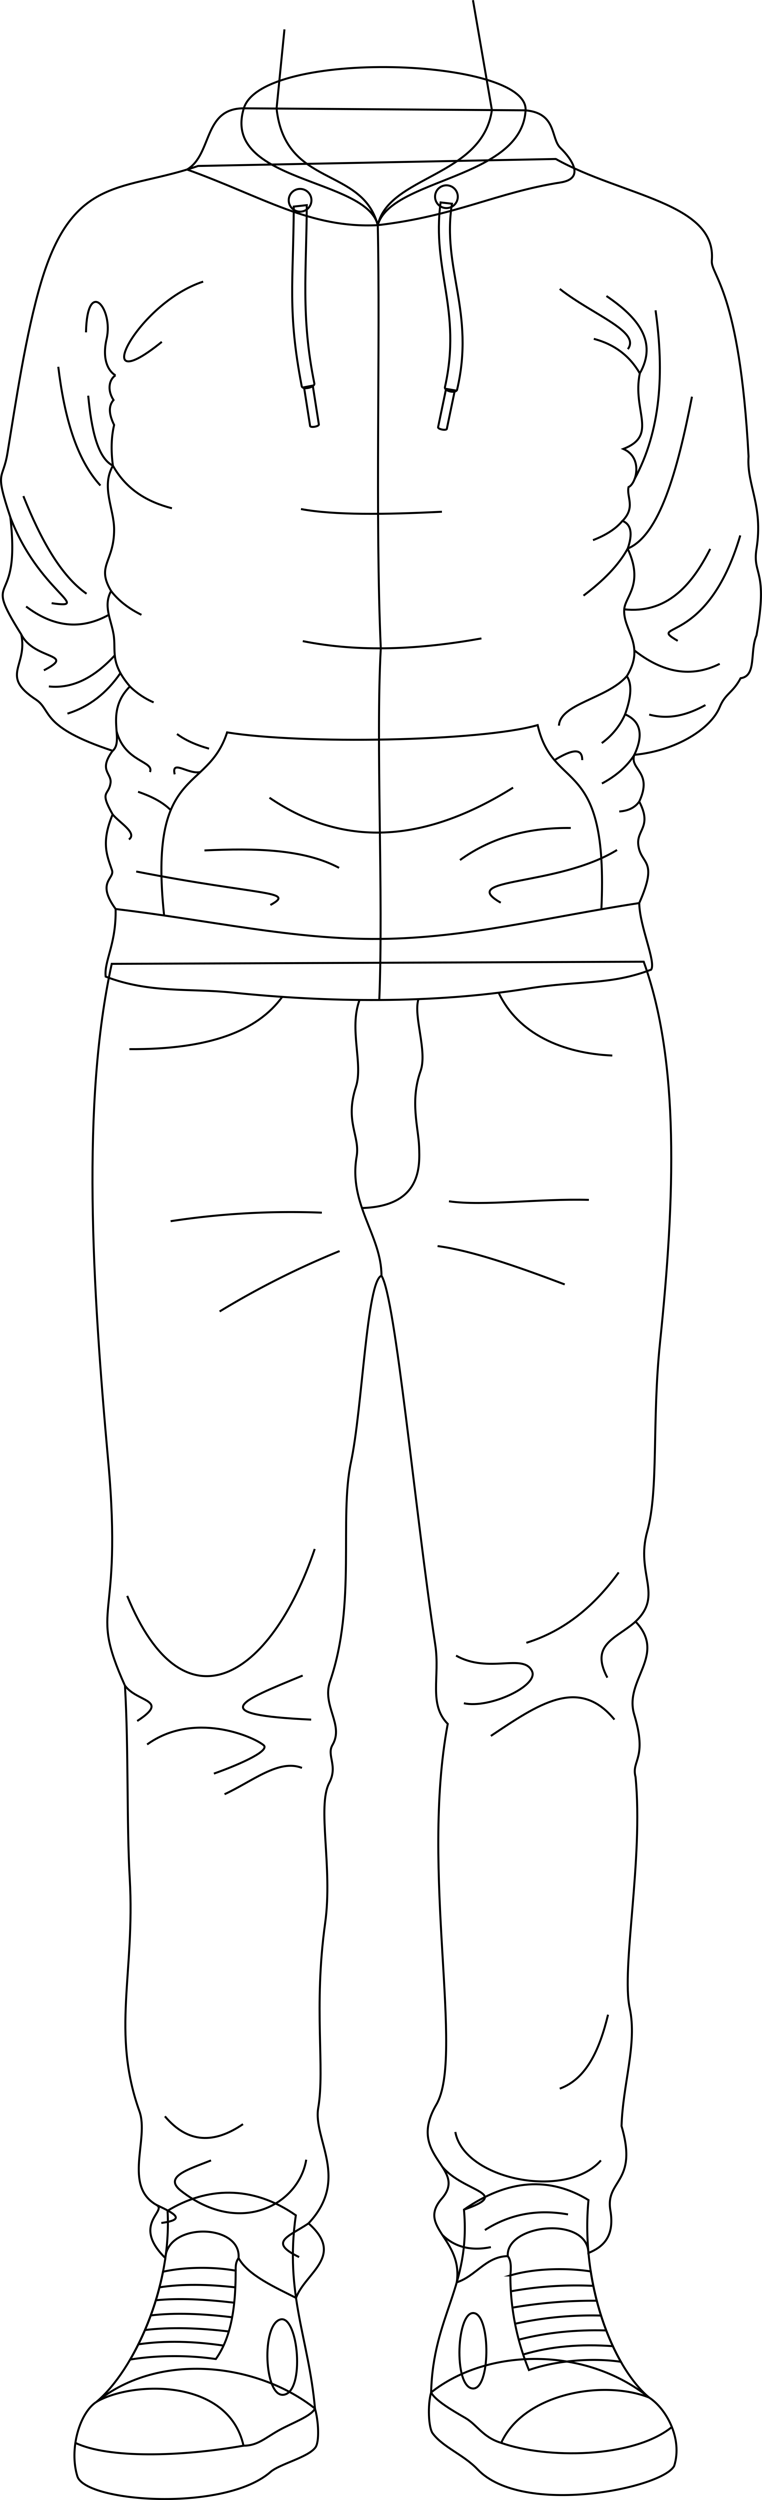 <svg id="presence" xmlns="http://www.w3.org/2000/svg" viewBox="0 0 755.77 2476.85">
  <defs>
    <style>
      .cls-1 {
        fill: none;
        stroke: #000;
        stroke-miterlimit: 10;
        stroke-width: 2px;
      }
    </style>
  </defs>
  <title>cemetery</title>
  <g id="bennettSoleSide">
    <path class="cls-1" d="M312.38,2386.18c3.54,12.1,4.7,33.49.23,38.84-7.49,9.72-35.35,16.13-44.32,24-45.21,39.62-182,30.29-191.44,4.69-8.63-27.31,2.23-63.62,19-74.23C158.48,2329,256,2341.53,312.38,2386.18Z"/>
    <path class="cls-1" d="M427.59,2370.23c-3.55,12.1-2.7,35.48,1.77,40.83,10.28,13.63,30.44,20.82,44.32,35.4,44.65,46.88,183.3,18.88,195-3.44,8.63-27.32-8.28-57.19-25-67.79C581,2324.77,484,2325.58,427.59,2370.23Z"/>
  </g>
  <g id="bennettShoe">
    <path class="cls-1" d="M293.4,2194.74c-11.16,78.14,12.84,121.67,19,191.44-3.91,7.81-22.94,14.38-35.72,21.53-14,7.82-21.21,15.31-35.16,15.31-14.85-66.95-110-64.19-145.68-43.54,36.85-31.19,74.79-112.74,70.33-189.21C204.42,2166.92,249.78,2164.32,293.4,2194.74Z"/>
    <path class="cls-1" d="M460.17,2189.16c6.81,77-30.58,103.81-32.58,181.07,3.91,7.81,21.09,17.94,33.81,25.21,11.72,6.69,17.31,19.21,35.72,24.79,21.77-48.56,100.47-63.07,146.56-45-36.85-31.19-67.86-113.51-60-195.56C545.37,2156.31,503.8,2158.74,460.17,2189.16Z"/>
  </g>
  <g id="bennettShoelace">
    <path class="cls-1" d="M585.91,2250.35c-25.8-4-57.95-2.67-79.71,4a246.88,246.88,0,0,0,18.4,93.71c25.2-9,61.47-12.54,91.22-8.17C602.09,2315.77,591.19,2284.48,585.91,2250.35Z"/>
    <path class="cls-1" d="M161.66,2250.66a285.37,285.37,0,0,1-32.55,87c27.62-4.51,58.78-4.34,84.95-.5,15.79-22.06,19.73-53.26,19.67-87.56C212.86,2245.83,184.7,2245.57,161.66,2250.66Z"/>
  </g>
  <g id="converseLogo">
    <path class="cls-1" d="M468.63,2366.32c17.89,2,18.23-71.64,1.74-74.64C452.77,2288.48,449.49,2364.19,468.63,2366.32Z"/>
    <path class="cls-1" d="M281.17,2372.58c-19.21,2.26-22.17-69.75-3-74.66C295.8,2293.4,302.93,2370,281.17,2372.58Z"/>
  </g>
  <g id="clothesOverlapLine">
    <path class="cls-1" d="M233.4,2266.12c-27.07-3-52.46-3.51-75.25,0"/>
    <path class="cls-1" d="M232.3,2281.35c-28.68-3.38-55.16-4.72-77.75-2.42"/>
    <path class="cls-1" d="M230.25,2295.77c-29.35-3.53-56.74-4.7-80.75-1.82"/>
    <path class="cls-1" d="M226.92,2309.84c-29.65-3.51-57.68-4.48-83.16-1.43"/>
    <path class="cls-1" d="M221.72,2323.83c-29.65-4.33-58-5.11-84.5-1.26"/>
    <path class="cls-1" d="M588.48,2264.65a364.71,364.71,0,0,0-81.76,5.4"/>
    <path class="cls-1" d="M591.9,2279.38a472.61,472.61,0,0,0-83.63,6.86"/>
    <path class="cls-1" d="M596.11,2294.09a353.62,353.62,0,0,0-85.26,8.12"/>
    <path class="cls-1" d="M601.27,2308.82c-30.1-.82-59.11,2-86.81,9.13"/>
    <path class="cls-1" d="M607.86,2324.41c-31.74-2.29-61.57.07-89,8.27"/>
    <path class="cls-1" d="M503.6,2235.22c3.37,4,3.4,11.16,2.6,19.14"/>
    <path class="cls-1" d="M233.73,2249.55c0-4.76,0-8.32,2.93-12.48"/>
  </g>
  <g id="clothesDisplayLine">
    <path class="cls-1" d="M497.12,2420.23c44.18,15.76,130.57,15.6,169.26-15.74"/>
    <path class="cls-1" d="M241.5,2423c-62,10.94-134,12.82-166.74-2.79"/>
  </g>
  <path id="bennettJeans" class="cls-1" d="M378.36,1263.89c13.92,21.39,33,230.65,53.38,365.89,4.77,31.68-6.93,58.56,12.34,78.11-27.34,146,16.71,329.46-11.31,377.19-30.49,51.94,32.06,62.54,5.35,93.19-24.79,28.45,21.38,39.55,14.91,82.89,18.76-5.93,28.91-25.7,50.57-25.94-2-31.95,79.23-40.17,80-3.11,12.54-5.2,26.53-14.47,21.79-42.2-5.27-30.78,27.75-26.72,11.06-83.56,1.27-41.83,15.71-81.64,8.1-116.86-8.5-39.38,13.73-148,5.79-229.1-4.4-16.53,12.05-17.56-1.31-61.75-10.47-34.62,32.88-58.59,1.31-92.13,27.93-26.35-.12-47.07,11.57-89.1,11.59-41.7,4.53-108.61,12.73-187.44,15-144.36,19.37-278.86-16.2-377.19l-527.62,2.13c-30.19,138-19.27,318.06-3.48,492.89,15,165.52-20.29,139.89,16.6,222.25,3.69,63.93,1.57,135,4.75,191,5.34,94-18.42,152.35,9.61,230.65,9.83,27.46-16.57,74,17.09,92.9,10.56,5.94-25.1,19.25,8.54,52.47,2.52-35.92,75.52-33.94,72.68,0,9.29,17.29,37.63,29.59,57,39.52,8.92-24.82,49.13-41.37,12.39-73.84,41.34-44,4.31-83.29,9.61-114.25,6.88-40.19-4.85-98.7,6.9-183.4,7.64-55-8.23-115.23,4.06-138.81,8.86-17-2.88-27.16,3.2-37.53,11.77-20.09-10.78-38.68-2.4-63.09,26.18-76.25,8.86-161.45,20.76-217.2C359.42,1395.61,363.7,1268.79,378.36,1263.89Z"/>
  <g id="clothesDisplayLine-2" data-name="clothesDisplayLine">
    <path class="cls-1" d="M279.87,987.69c-24.36,33.48-71.59,52.21-151.55,51.72"/>
    <path class="cls-1" d="M494.6,983.57c19.21,40.76,63.39,60.07,112.7,62.18"/>
    <path class="cls-1" d="M356.54,990.82c-10.56,28.88,3.88,63.26-3.52,85.92-11.27,34.52,4.22,48.71.7,69-8.23,47.51,24.66,78.19,24.64,118.12"/>
    <path class="cls-1" d="M415,989.93c-5.22,17.06,9.14,51.53,2.08,71.31-10.57,29.59-2.11,55.89-1.41,74.67.7,19,2.82,59.17-56.71,60.92"/>
  </g>
  <g id="clothesFoldLine">
    <path class="cls-1" d="M445.29,1190.15c34.32,4.95,89.46-2.82,138.76-1.41"/>
    <path class="cls-1" d="M434,1234.52c33.21,4.32,78.29,19.9,126.09,38"/>
    <path class="cls-1" d="M319.21,1201.42a790,790,0,0,0-150,8.45"/>
    <path class="cls-1" d="M336.82,1239.45a831.8,831.8,0,0,0-119,59.87"/>
    <path class="cls-1" d="M613.64,1557.83c-23.68,32.54-52.81,57.68-91.57,69.73"/>
    <path class="cls-1" d="M630.39,1606.51c-18.87,16.83-45.69,22.18-28,55.57"/>
    <path class="cls-1" d="M452.34,1640.24c32.4,18.32,66.91-2.81,75.36,15.5,6.64,14.39-42.26,37.33-67.62,31.7"/>
    <path class="cls-1" d="M609.41,1703.64c-35.52-43.36-76.07-14.8-122.56,16.2"/>
    <path class="cls-1" d="M312.16,1534.59c-43.67,128.9-130.3,182.43-186,46.49"/>
    <path class="cls-1" d="M124,1670.05c12.08,16.68,45,13.59,12.08,35"/>
    <path class="cls-1" d="M300.19,1660c-63.39,26.06-96.43,38.77,8.45,43.67"/>
    <path class="cls-1" d="M145.93,1728.29c45.79-33.11,104.69-8.28,115.52.7,6.25,5.19-20,17.72-49.31,28.18"/>
    <path class="cls-1" d="M299.49,1751.53c-22.8-9.19-49.31,13.39-76.78,26.07"/>
    <path class="cls-1" d="M603.07,1996c-8.52,35.25-21.67,63.78-47.9,73.26"/>
    <path class="cls-1" d="M596,2140.35c-34.52,39.45-135.95,19-144.4-28.17"/>
    <path class="cls-1" d="M438.76,2146.81c21.83,25.53,69.51,25.53,21.41,42.35"/>
    <path class="cls-1" d="M438.76,2214.22q18.5,18.09,48.09,12.06"/>
    <path class="cls-1" d="M480.91,2209.38c26-16.62,53.6-20.63,82.46-15.5"/>
    <path class="cls-1" d="M241,2104.43c-28.34,19.39-54.45,19.46-77.44-7.75"/>
    <path class="cls-1" d="M306,2202.75c-19.19,13-40.79,18.34-9.33,33.4"/>
    <path class="cls-1" d="M155.44,2184.6c18,8.58,29.47,14.42,4.58,17.74"/>
    <path class="cls-1" d="M303.71,2139.65c-7,43.67-64.95,76.9-124,31-18.16-14.13,6.87-21.27,29.59-30.29"/>
  </g>
  <g id="bennettHoodie">
    <path class="cls-1" d="M551.26,157.51C616.3,194,710.94,200.8,706,258.15c-1.26,14.62,27.56,28.53,36.43,194-2,28.58,14.78,48.29,7.88,91.65-4.21,26.48,11.83,19.71,0,85.74-6.89,15.77.46,40.23-15.76,42.38-7.89,14.78-15.14,15-20.7,28.58-8.87,21.68-43.36,43.39-84.75,47.33-4.93,14.79,18.72,16.73,4.92,46.29,12.82,24.64-2.36,27.86-1,42.38,2,20.7,20.69,13.8,1,58.15.32,23.25,16.76,58.14,11.83,66-41.39,15.76-70.6,10.39-122.2,18.72-93.93,15.17-199.08,13.8-293.69,3.94-41.58-4.33-81.79,1-125.16-15.77-1.7-15.54,10.62-32.22,9.86-67-19.54-26.84-.69-29.74-3.59-38.44-4.51-13.55-11.32-26.75.65-55.26-13.42-23.7-4-18.18-2.1-31,1.47-10-12.32-12.32,2.08-32-72.41-23.86-59.88-40-76-50.69-36.26-23.92-8-32.62-14.61-64.61-40.5-64.45.1-21.67-10.87-116.29-15.85-47.5-7.41-35.41-2.8-63.45,8-48.58,18.05-117.75,33.35-169.13C72.66,172.61,122.69,190,196.48,164.42Z"/>
    <path class="cls-1" d="M555.89,180.79c-63.52,9.89-103.7,33.23-181.21,42.29-67.33,3.36-113.62-27.94-189.11-55.12,25.16-15.1,15.75-60.7,56.26-60.65l279.45,2c31.3,2.94,24.62,27.56,34.59,37.3C567.73,158.16,580.11,177,555.89,180.79Z"/>
  </g>
  <path id="bennettHoodieInner" class="cls-1" d="M521.28,109.26c-3.88,68.37-133.72,67.39-146.6,113.82C363.58,176,219.37,181,241.83,107.31,259.82,48.27,524.26,57,521.28,109.26Z"/>
  <g id="bennettHoodieLace">
    <path class="cls-1" d="M301.56,383.7l6,38.28c.37,2.08,9.06.53,8.68-1.55L310.21,382Z"/>
    <path class="cls-1" d="M291.36,204.66C291,279,285,308.53,299.23,382.52c.78,4.19,12.89,1.34,12.58-2.48-13.57-66.5-7.79-111.5-7.55-176.8Z"/>
    <circle class="cls-1" cx="297.63" cy="198.42" r="11.28"/>
    <path class="cls-1" d="M442.41,385.26l-7.9,37.95c-.39,2.07,8.28,3.7,8.67,1.62l7.93-38.11Z"/>
    <path class="cls-1" d="M437,200.56c-9,66.82,21.34,106.28,4.35,182.77-1.33,4.13,10.67,6.9,12,2.77,18.06-77-15.32-120.33-5.09-184.27Z"/>
    <circle class="cls-1" cx="442.77" cy="194.88" r="11.28"/>
  </g>
  <g id="clothesOverlapLine-2" data-name="clothesOverlapLine">
    <path class="cls-1" d="M634,894.69c-92.16,14.08-170.24,34.63-256.81,35.53S206.29,911.31,114.68,900.6"/>
    <path class="cls-1" d="M114.59,371.81c-6.22,4-8.63,14.29-2,24.51-5.58,6.34-4.18,15,.6,24.7-2.91,12.2-3.17,25.73-1.21,40.36-12,21.09,1.21,42.52,1.21,63.26,0,32.53-18.07,35.55-3,60.85-8,14.73-.09,28,2.41,42.77,2.82,16.73-4.22,27.72,16.26,51.81C103,706,124,733.09,111.72,743.9"/>
    <path class="cls-1" d="M634.57,370c-7.74,36.95,18.67,61.27-16.33,74.76,19.76,8.59,12.89,34.37,5.16,37.81-2.16,10,7.27,19.8-6,33.51q12.89,5.16,5.16,27.5c16.32,35.23-2.58,47.26-3.44,60.15-1.39,20.91,21.48,35.23,2.58,66.16,5,7.4,4.8,19.66-1.72,37.81,16.26,7.17,18,21.2,9.16,40.22C622,759.14,611.3,768.62,597,776.24"/>
    <path class="cls-1" d="M162.77,907c-15.83-149.15,42.74-120.19,62.48-181.4,72.39,11.85,250.74,9.22,308-7.23,15.79,68.44,70.41,28.29,63.21,182.49"/>
  </g>
  <g id="clothesFoldLine-2" data-name="clothesFoldLine">
    <path class="cls-1" d="M588.94,335.69q30.51,8,45.63,34.26c17.64-31.17-1.29-55.18-33.07-76.67"/>
    <path class="cls-1" d="M555.17,286.22c33,25.91,80.55,42.15,67.54,59.68"/>
    <path class="cls-1" d="M650.19,307.42c8.73,62.06,5.27,119.29-21,167.54"/>
    <path class="cls-1" d="M686.32,393c-14.57,74.47-32.32,137.4-63.78,150.51-8.95,16.54-24.34,31.94-43.81,46.61"/>
    <path class="cls-1" d="M617.38,516c-6.43,7.82-16.27,14.16-29.23,19.14"/>
    <path class="cls-1" d="M704.38,543.8C685.3,581.65,660.2,608,619.1,603.68"/>
    <path class="cls-1" d="M734.22,530.45C701.24,642,640,616,672.18,634.9"/>
    <path class="cls-1" d="M713.81,657.68c-28.06,14-56.28,9.05-84.67-13.36"/>
    <path class="cls-1" d="M699.67,698.51c-17.71,9.78-36,14.83-55.76,9.43"/>
    <path class="cls-1" d="M621.68,669.84c-19.39,22.39-66.11,27.15-67.3,49.09"/>
    <path class="cls-1" d="M620,707.65a70,70,0,0,1-23.17,28.56"/>
    <path class="cls-1" d="M577.47,753.08c.13-12.85-11-10.16-27.51,0"/>
    <path class="cls-1" d="M634,794.16c-4,5.56-10.19,9.15-19.78,9.79"/>
    <path class="cls-1" d="M612,842.09C552,878.88,452.28,869,496.63,894.32"/>
    <path class="cls-1" d="M566.11,820.3c-39.88-.47-77.11,8.1-109.9,31.79"/>
    <path class="cls-1" d="M135.12,863.44c123.53,24.07,159,19.08,133.07,33.15"/>
    <path class="cls-1" d="M202.79,842.55c50.55-2.38,98.57-1.36,133.52,17.26"/>
    <path class="cls-1" d="M267.28,790.32c76.73,52.11,157.7,42.46,241.61-10"/>
    <path class="cls-1" d="M111.74,806.9c7.12,8.4,24.76,18.54,16.11,24.75"/>
    <path class="cls-1" d="M136.94,784.42c12.19,4.25,23.62,9.5,32.39,18.18"/>
    <path class="cls-1" d="M115.63,724.47c8.13,30.88,37.59,29.36,33.11,40.42"/>
    <path class="cls-1" d="M173.27,767.16c-3.62-15.31,13.62.45,25.4-2.27"/>
    <path class="cls-1" d="M128.85,680.07a77.64,77.64,0,0,0,23.53,15.79"/>
    <path class="cls-1" d="M175.54,727.19c7.6,5.72,18,10.63,31.79,14.54"/>
    <path class="cls-1" d="M477.49,632.51c-61,10.91-120.46,14-177.19,2.67"/>
    <path class="cls-1" d="M438.31,507c-56.07,2.79-106.72,3.48-139.79-2.67"/>
    <path class="cls-1" d="M160.5,338.67c-74.79,60.55-24.93-38.29,41-59.66"/>
    <path class="cls-1" d="M110.18,585.49c7.5,9.84,17.76,17.54,30.09,23.64"/>
    <path class="cls-1" d="M85.29,329.29c1.1-55,27.4-23.85,20.44,6.43-5.59,24.36,4.79,34.12,8.86,36.09"/>
    <path class="cls-1" d="M87.49,392C90.73,426,96.84,453.7,112,461.38c13.65,24.11,34.46,35.93,58.53,42.19"/>
    <path class="cls-1" d="M57.8,363.37c6,49.68,17.88,91.53,41.79,117.66"/>
    <path class="cls-1" d="M23.17,491.47C40.5,534.7,60.3,570.33,85.84,588.24"/>
    <path class="cls-1" d="M10.21,512.31C38,586,93,603.63,51.21,597.58"/>
    <path class="cls-1" d="M107.9,609.13c-27.83,15.4-55.15,12.11-82-8.25"/>
    <path class="cls-1" d="M21.08,628.6c13.08,25.61,55.33,18.52,22.43,35.51"/>
    <path class="cls-1" d="M113.84,649.27c-20.09,21.84-41.7,33.3-65.38,30.8"/>
    <path class="cls-1" d="M119.45,666.82c-13.69,19.93-31.09,33.5-52.54,40.17"/>
  </g>
  <path id="zipperDisplayLine" class="cls-1" d="M374.68,223.08c2.61,116-2.66,292.07,3,419.22-5.11,92.37,2.75,243.61-1.5,348.52"/>
  <g id="skinEastAsian">
    <path class="cls-1" d="M469.1.17,487.88,109c-9.39,66.38-102.18,64.81-113.2,114.05-15.58-58.63-91.77-36.72-100.37-115.54l7.82-78.42"/>
  </g>
</svg>
